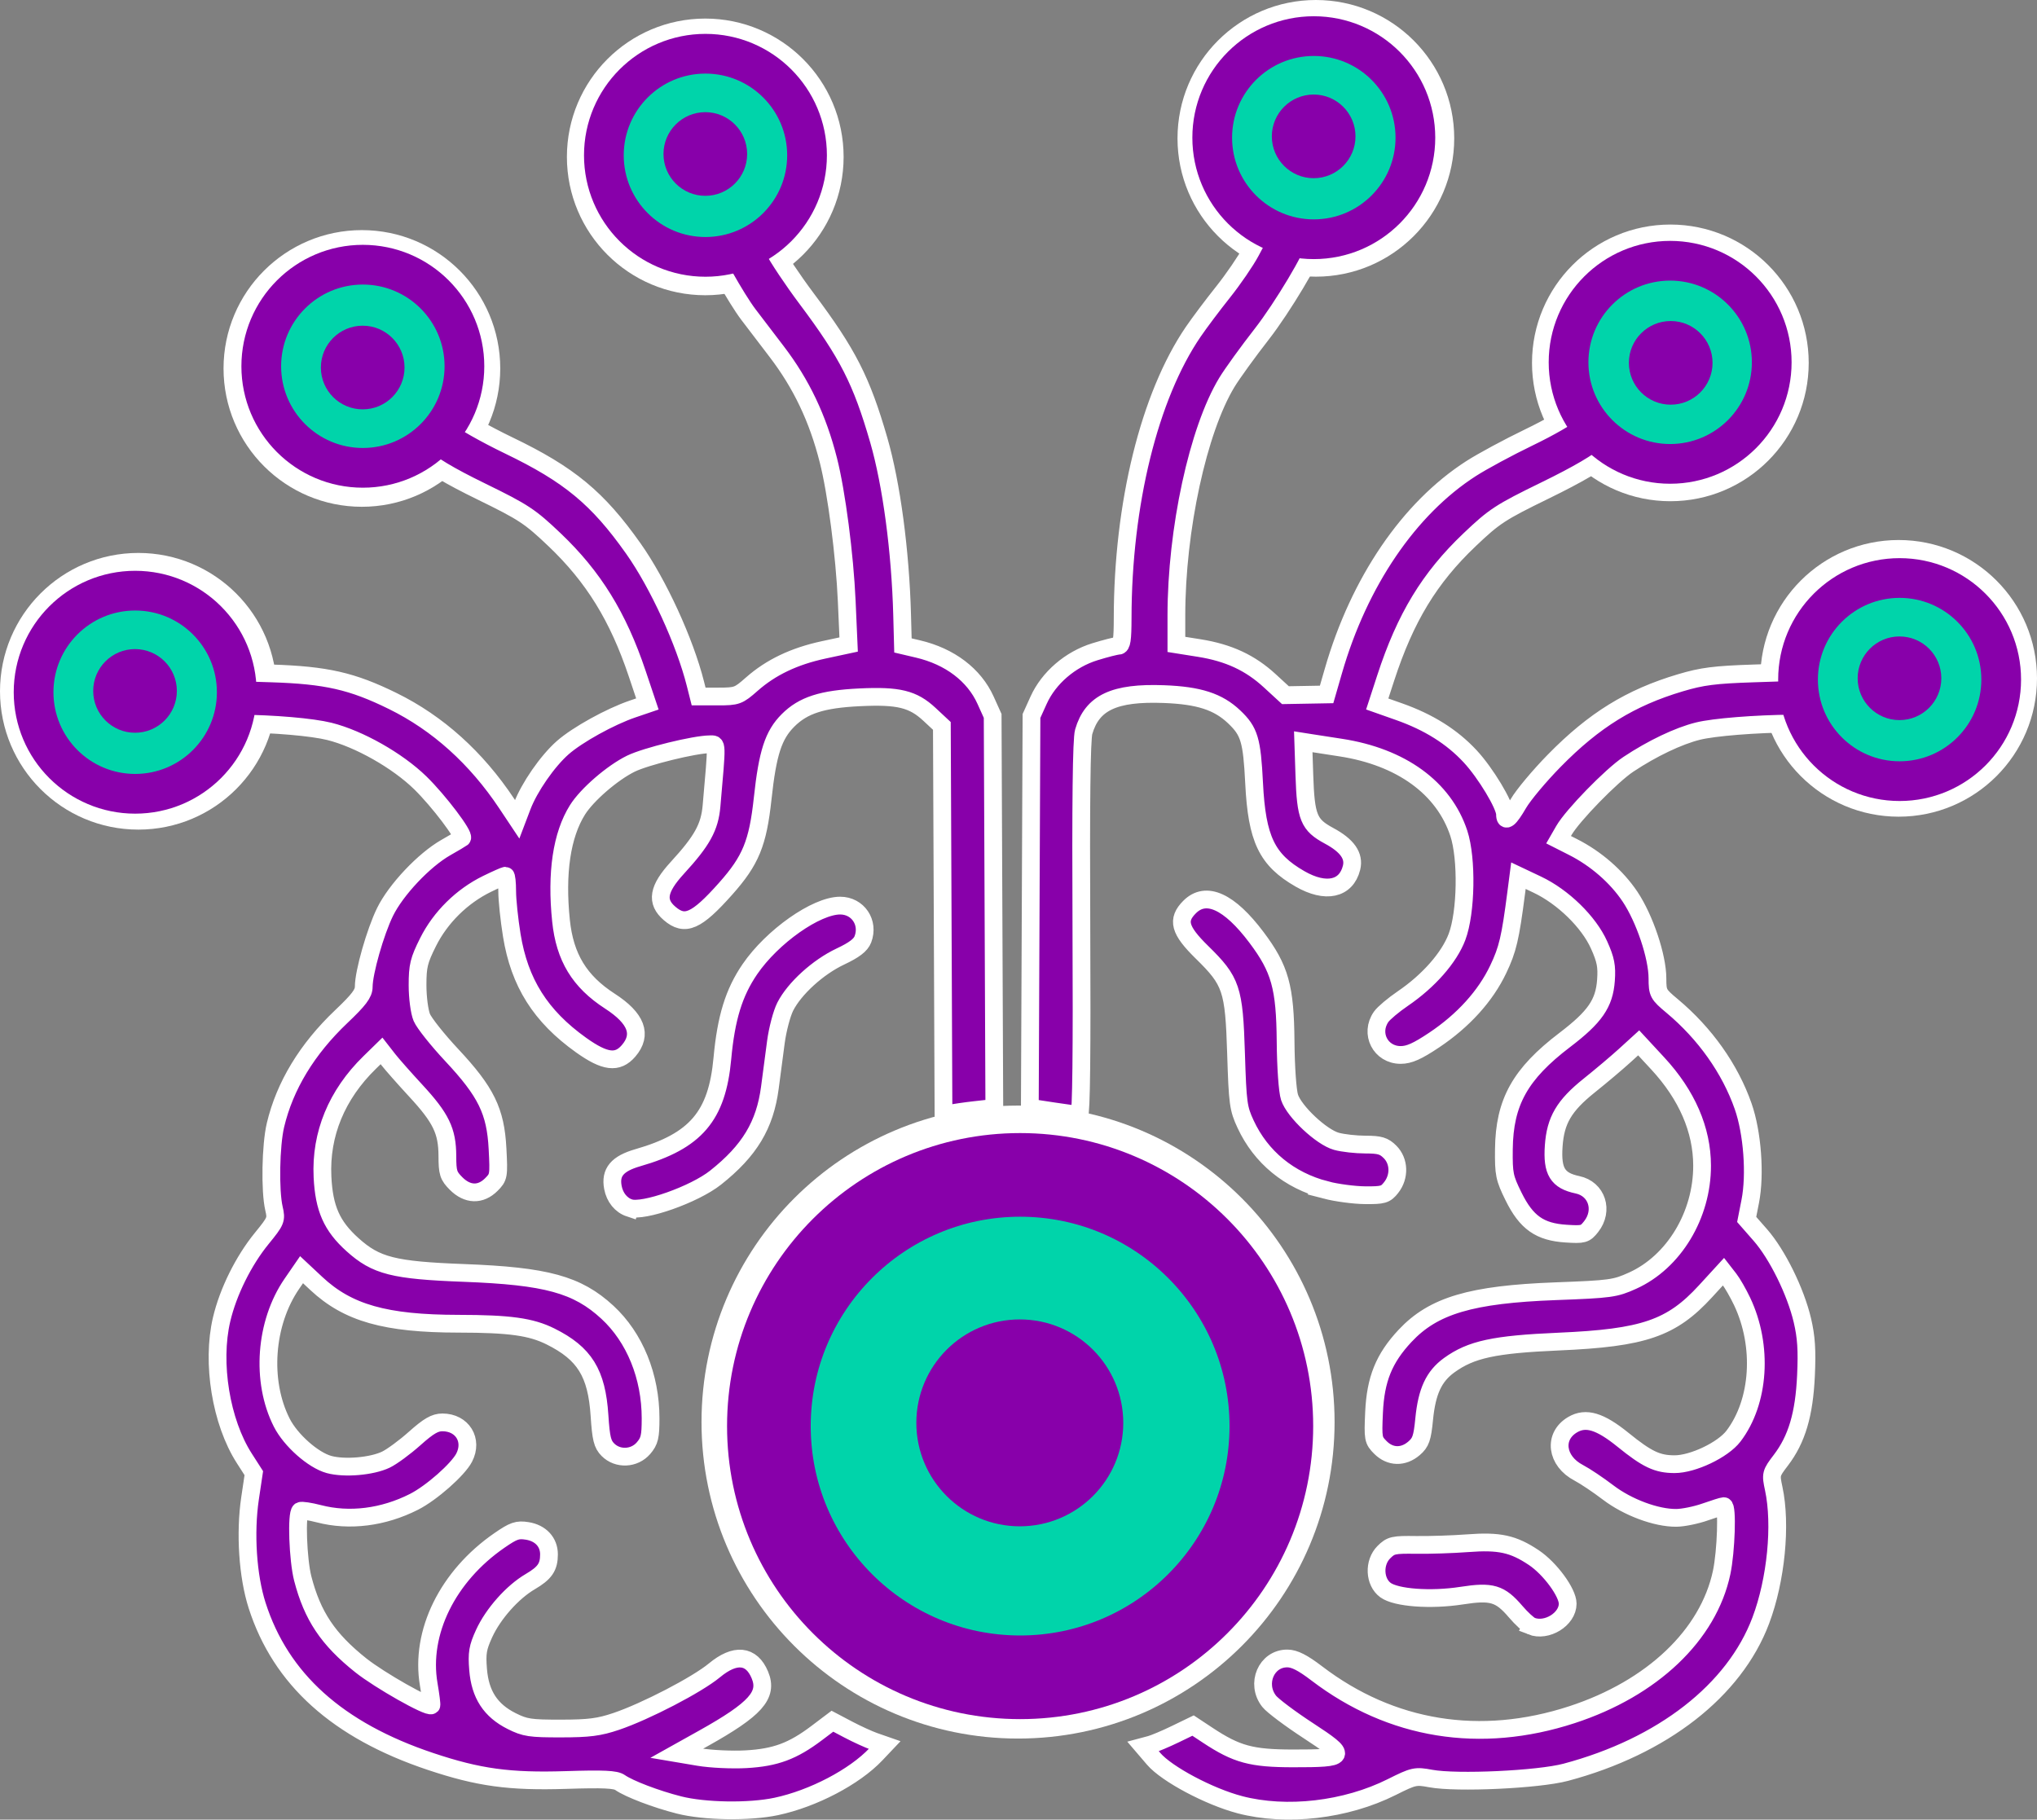 <?xml version="1.0" encoding="UTF-8" standalone="no"?>
<!-- Created with Inkscape (http://www.inkscape.org/) -->

<svg
   width="132.507mm"
   height="118.383mm"
   viewBox="0 0 132.507 118.383"
   version="1.1"
   id="svg1"
   xml:space="preserve"
   inkscape:version="1.4.2 (f4327f4, 2025-05-13)"
   sodipodi:docname="logo beholder.svg"
   xmlns:inkscape="http://www.inkscape.org/namespaces/inkscape"
   xmlns:sodipodi="http://sodipodi.sourceforge.net/DTD/sodipodi-0.dtd"
   xmlns="http://www.w3.org/2000/svg"
   xmlns:svg="http://www.w3.org/2000/svg"><rect x="0" y="0" width="132.507" height="118.383" fill="#808080" stroke="none"/><sodipodi:namedview
     id="namedview1"
     pagecolor="#ffffff"
     bordercolor="#000000"
     borderopacity="0.25"
     inkscape:showpageshadow="2"
     inkscape:pageopacity="0.0"
     inkscape:pagecheckerboard="0"
     inkscape:deskcolor="#d1d1d1"
     inkscape:document-units="mm"
     inkscape:zoom="0.77481166"
     inkscape:cx="303.29951"
     inkscape:cy="305.23547"
     inkscape:window-width="1440"
     inkscape:window-height="837"
     inkscape:window-x="-8"
     inkscape:window-y="-8"
     inkscape:window-maximized="1"
     inkscape:current-layer="layer1"
     showgrid="false" /><defs
     id="defs1" /><g
     inkscape:label="Livello 1"
     inkscape:groupmode="layer"
     id="layer1"
     transform="translate(-3.744,-333.274)"><g
       id="g4323"><circle
         style="fill:none;stroke:#ffffff;stroke-width:6.735;stroke-dasharray:none;stroke-opacity:1"
         id="path17-1-0-8-4-0-2-2"
         cx="69.968"
         cy="425.793"
         r="17.223" /><circle
         style="fill:none;stroke:#ffffff;stroke-width:2.944;stroke-dasharray:none;stroke-opacity:1"
         id="path17-1-0-8-4-0-2-8"
         cx="112.401"
         cy="356.883"
         r="7.528" /><circle
         style="fill:none;stroke:#ffffff;stroke-width:2.944;stroke-dasharray:none;stroke-opacity:1"
         id="path17-1-0-8-4-0-2-1"
         cx="127.251"
         cy="377.407"
         r="7.528" /><circle
         style="fill:none;stroke:#ffffff;stroke-width:2.944;stroke-dasharray:none;stroke-opacity:1"
         id="path17-1-0-8-4-0-2"
         cx="49.621"
         cy="343.482"
         r="7.528" /><circle
         style="fill:none;stroke:#ffffff;stroke-width:2.944;stroke-dasharray:none;stroke-opacity:1"
         id="path17-1-0-8-4-0-2-5"
         cx="89.341"
         cy="342.274"
         r="7.528" /><circle
         style="fill:none;stroke:#ffffff;stroke-width:2.944;stroke-dasharray:none;stroke-opacity:1"
         id="path17-1-0-8-4-0-9"
         cx="27.285"
         cy="357.245"
         r="7.528" /><circle
         style="fill:none;stroke:#ffffff;stroke-width:2.944;stroke-dasharray:none;stroke-opacity:1"
         id="path17-1-0-8-4-0"
         cx="12.744"
         cy="378.248"
         r="7.528" /><path
         style="fill:#8800aa;fill-opacity:1;stroke:#ffffff;stroke-width:1.155;stroke-dasharray:none;stroke-opacity:1"
         d="m 47.907,450.703 c -1.489,-0.378 -3.24,-1.046 -3.83,-1.459 -0.294,-0.206 -1.062,-0.242 -3.52,-0.164 -3.67,0.116 -5.679,-0.159 -8.811,-1.207 -6.04,-2.021 -9.739,-5.351 -11.277,-10.152 -0.611,-1.906 -0.795,-4.708 -0.459,-6.968 l 0.244,-1.637 -0.621,-0.968 c -1.513,-2.358 -2.14,-6.204 -1.473,-9.034 0.423,-1.796 1.424,-3.816 2.613,-5.273 0.926,-1.135 0.96,-1.219 0.792,-1.943 -0.267,-1.149 -0.213,-4.111 0.097,-5.421 0.607,-2.562 2.054,-4.949 4.281,-7.064 1.151,-1.093 1.462,-1.506 1.462,-1.941 0,-0.935 0.748,-3.562 1.384,-4.863 0.708,-1.447 2.538,-3.386 3.96,-4.195 0.534,-0.304 1.007,-0.583 1.05,-0.619 0.192,-0.162 -1.521,-2.425 -2.719,-3.593 -1.488,-1.45 -3.985,-2.863 -5.909,-3.344 -1.12,-0.28 -3.631,-0.496 -5.966,-0.512 l -1.107,-0.008 0.202,-0.58 c 0.111,-0.319 0.172,-1.073 0.136,-1.674 l -0.067,-1.094 3.012,0.095 c 3.588,0.114 5.264,0.495 7.917,1.8 2.921,1.438 5.424,3.69 7.402,6.661 l 0.686,1.03 0.325,-0.855 c 0.467,-1.23 1.648,-2.933 2.639,-3.805 0.953,-0.838 3.085,-2.018 4.548,-2.516 l 0.958,-0.326 -0.665,-1.983 c -1.24,-3.697 -2.844,-6.294 -5.372,-8.7 -1.6,-1.523 -2.012,-1.795 -4.743,-3.129 -2.147,-1.049 -3.295,-1.739 -4.069,-2.446 l -1.078,-0.985 0.833,-0.528 c 0.458,-0.29 1.054,-0.791 1.325,-1.113 l 0.492,-0.585 0.767,0.669 c 0.422,0.368 1.992,1.259 3.488,1.979 3.942,1.898 5.79,3.428 8.109,6.71 1.62,2.293 3.346,6.056 4.038,8.799 l 0.208,0.826 h 1.274 c 1.216,0 1.316,-0.037 2.179,-0.798 1.246,-1.1 2.76,-1.822 4.68,-2.235 l 1.626,-0.349 -0.125,-2.827 c -0.132,-2.988 -0.665,-7.079 -1.193,-9.16 -0.693,-2.732 -1.76,-4.972 -3.369,-7.077 -0.49,-0.641 -1.315,-1.723 -1.832,-2.403 -0.781,-1.027 -2.477,-4.036 -2.477,-4.395 0,-0.056 0.379,-0.102 0.842,-0.102 0.501,0 1.212,-0.187 1.757,-0.464 l 0.916,-0.464 0.557,1.104 c 0.306,0.607 1.296,2.091 2.2,3.297 2.67,3.565 3.563,5.316 4.683,9.191 0.827,2.858 1.409,7.221 1.52,11.377 l 0.053,1.983 0.975,0.229 c 2.076,0.488 3.655,1.685 4.401,3.336 l 0.46,1.019 0.054,12.752 0.054,12.752 -1.22,0.135 c -0.671,0.074 -1.415,0.182 -1.653,0.24 l -0.433,0.105 -0.053,-12.666 -0.053,-12.666 -0.804,-0.75 c -1.074,-1.001 -2.016,-1.232 -4.54,-1.111 -2.449,0.117 -3.675,0.512 -4.664,1.501 -0.953,0.953 -1.329,2.112 -1.649,5.083 -0.314,2.91 -0.774,4.03 -2.412,5.872 -1.896,2.132 -2.646,2.462 -3.644,1.604 -0.893,-0.768 -0.752,-1.592 0.508,-2.968 1.617,-1.764 2.1,-2.64 2.221,-4.022 0.372,-4.261 0.379,-4.016 -0.114,-4.014 -0.986,0.006 -4.158,0.785 -5.129,1.26 -1.204,0.589 -2.852,2.014 -3.473,3.001 -1.029,1.637 -1.397,4.115 -1.074,7.223 0.247,2.378 1.201,3.947 3.177,5.225 1.732,1.12 2.129,2.177 1.217,3.237 -0.716,0.832 -1.534,0.733 -3.087,-0.375 -2.637,-1.882 -4.009,-4.055 -4.51,-7.144 -0.164,-1.01 -0.298,-2.296 -0.299,-2.857 -4.2e-4,-0.561 -0.05,-1.02 -0.11,-1.02 -0.06,0 -0.601,0.24 -1.203,0.534 -1.634,0.799 -3.027,2.173 -3.831,3.78 -0.601,1.201 -0.687,1.554 -0.687,2.811 0,0.802 0.122,1.73 0.276,2.098 0.152,0.363 1.024,1.459 1.938,2.437 2.25,2.405 2.861,3.653 2.989,6.106 0.092,1.767 0.079,1.845 -0.407,2.331 -0.695,0.695 -1.548,0.67 -2.284,-0.066 -0.507,-0.507 -0.569,-0.701 -0.572,-1.798 -0.006,-1.628 -0.412,-2.468 -2.057,-4.248 -0.737,-0.798 -1.54,-1.707 -1.783,-2.019 l -0.443,-0.568 -0.773,0.755 c -2.144,2.094 -3.201,4.658 -3.067,7.44 0.1,2.06 0.603,3.197 1.956,4.414 1.53,1.376 2.667,1.664 7.24,1.836 5.367,0.202 7.378,0.753 9.335,2.557 1.78,1.641 2.811,4.174 2.811,6.906 0,1.195 -0.068,1.481 -0.461,1.938 -0.595,0.692 -1.675,0.74 -2.312,0.104 -0.361,-0.361 -0.451,-0.725 -0.549,-2.225 -0.181,-2.769 -0.971,-4.044 -3.189,-5.148 -1.269,-0.631 -2.657,-0.823 -5.985,-0.827 -4.749,-0.005 -7.194,-0.698 -9.248,-2.618 l -0.96,-0.898 -0.63,0.916 c -1.753,2.548 -2.029,6.33 -0.658,9.035 0.583,1.15 2.047,2.445 3.079,2.725 1.006,0.272 2.77,0.122 3.69,-0.315 0.388,-0.184 1.233,-0.805 1.878,-1.381 0.907,-0.809 1.316,-1.046 1.802,-1.046 1.295,0 2.007,1.152 1.417,2.293 -0.403,0.779 -2.132,2.302 -3.264,2.876 -2.001,1.014 -4.202,1.29 -6.185,0.775 -0.583,-0.151 -1.127,-0.233 -1.208,-0.183 -0.265,0.164 -0.157,3.186 0.157,4.4 0.631,2.433 1.644,3.948 3.775,5.645 1.218,0.97 4.412,2.778 4.591,2.599 0.029,-0.029 -0.048,-0.64 -0.171,-1.358 -0.578,-3.372 1.228,-7.045 4.606,-9.372 0.918,-0.632 1.164,-0.716 1.8,-0.614 0.871,0.139 1.417,0.727 1.417,1.524 0,0.827 -0.27,1.219 -1.221,1.777 -1.157,0.678 -2.409,2.088 -2.999,3.376 -0.419,0.916 -0.478,1.267 -0.392,2.341 0.13,1.623 0.81,2.667 2.184,3.355 0.868,0.435 1.207,0.486 3.205,0.483 1.831,-0.002 2.48,-0.086 3.595,-0.462 1.909,-0.645 5.264,-2.388 6.386,-3.319 1.35,-1.12 2.412,-1.015 2.958,0.292 0.549,1.313 -0.267,2.228 -3.686,4.138 l -1.722,0.962 1.426,0.241 c 0.787,0.133 2.174,0.198 3.094,0.146 1.908,-0.109 3.026,-0.524 4.592,-1.706 l 1.016,-0.767 1.033,0.544 c 0.568,0.299 1.333,0.648 1.699,0.776 l 0.666,0.232 -0.569,0.601 c -1.394,1.474 -4.092,2.886 -6.484,3.393 -1.752,0.371 -4.661,0.327 -6.328,-0.097 z m 36.485,-0.017 c -1.99,-0.522 -4.752,-1.991 -5.598,-2.979 l -0.686,-0.801 0.467,-0.125 c 0.257,-0.069 0.987,-0.376 1.622,-0.684 l 1.155,-0.559 0.962,0.635 c 1.877,1.239 2.833,1.498 5.529,1.501 3.54,0.003 3.602,-0.11 0.999,-1.809 -1.174,-0.766 -2.317,-1.624 -2.539,-1.906 -0.894,-1.137 -0.182,-2.801 1.191,-2.786 0.462,0.005 0.993,0.276 1.904,0.971 4.844,3.696 10.642,4.634 16.605,2.686 5.214,-1.703 8.871,-5.179 9.734,-9.25 0.293,-1.382 0.388,-4.33 0.139,-4.319 -0.08,0.003 -0.627,0.176 -1.215,0.382 -0.588,0.207 -1.431,0.379 -1.874,0.382 -1.308,0.011 -3.165,-0.682 -4.442,-1.656 -0.641,-0.489 -1.497,-1.062 -1.901,-1.273 -1.477,-0.77 -1.68,-2.387 -0.393,-3.138 0.856,-0.5 1.776,-0.222 3.268,0.987 1.572,1.275 2.235,1.588 3.359,1.588 1.193,0 3.146,-0.931 3.827,-1.825 1.705,-2.236 1.938,-5.866 0.562,-8.767 -0.254,-0.534 -0.629,-1.188 -0.835,-1.453 l -0.374,-0.481 -1.166,1.272 c -2.215,2.418 -4.022,3.037 -9.552,3.277 -4.196,0.182 -5.702,0.507 -7.126,1.538 -0.998,0.723 -1.451,1.699 -1.628,3.51 -0.121,1.239 -0.219,1.519 -0.661,1.899 -0.696,0.599 -1.549,0.578 -2.18,-0.053 -0.478,-0.478 -0.496,-0.576 -0.419,-2.283 0.097,-2.163 0.645,-3.516 2.016,-4.982 1.845,-1.972 4.296,-2.699 9.803,-2.905 3.58,-0.134 3.857,-0.172 4.999,-0.687 2.684,-1.211 4.528,-4.264 4.521,-7.486 -0.005,-2.334 -0.987,-4.596 -2.882,-6.644 l -1.242,-1.342 -0.912,0.831 c -0.502,0.457 -1.538,1.332 -2.303,1.944 -1.64,1.313 -2.197,2.261 -2.313,3.934 -0.115,1.656 0.251,2.252 1.547,2.525 1.261,0.266 1.718,1.667 0.888,2.722 -0.392,0.498 -0.499,0.528 -1.629,0.456 -1.717,-0.109 -2.586,-0.725 -3.422,-2.423 -0.593,-1.204 -0.642,-1.448 -0.625,-3.069 0.034,-3.06 1.056,-4.896 3.957,-7.105 1.966,-1.497 2.574,-2.376 2.683,-3.88 0.067,-0.92 -0.015,-1.34 -0.449,-2.307 -0.671,-1.495 -2.344,-3.128 -4.019,-3.922 l -1.226,-0.581 -0.145,1.119 c -0.382,2.952 -0.552,3.675 -1.169,4.971 -0.827,1.74 -2.271,3.335 -4.161,4.599 -1.101,0.736 -1.634,0.974 -2.184,0.974 -1.314,0 -2.029,-1.399 -1.269,-2.484 0.167,-0.238 0.801,-0.771 1.409,-1.185 1.679,-1.143 3.016,-2.665 3.524,-4.012 0.6,-1.589 0.66,-5.092 0.117,-6.74 -0.976,-2.958 -3.752,-4.973 -7.685,-5.577 -0.802,-0.123 -1.677,-0.259 -1.946,-0.301 l -0.488,-0.077 0.072,2.172 c 0.091,2.759 0.285,3.234 1.609,3.947 1.185,0.638 1.653,1.307 1.459,2.082 -0.349,1.392 -1.681,1.678 -3.35,0.72 -2.158,-1.238 -2.805,-2.586 -2.987,-6.226 -0.141,-2.816 -0.309,-3.377 -1.298,-4.316 -1.041,-0.989 -2.291,-1.394 -4.568,-1.48 -3.23,-0.122 -4.669,0.553 -5.219,2.45 -0.142,0.489 -0.19,4.604 -0.151,12.818 0.038,7.973 -0.008,12.098 -0.137,12.099 -0.107,7e-4 -0.875,-0.102 -1.706,-0.229 l -1.511,-0.23 0.054,-12.743 0.054,-12.743 0.464,-1.026 c 0.655,-1.45 2.055,-2.655 3.657,-3.15 0.696,-0.215 1.387,-0.391 1.536,-0.391 0.212,0 0.271,-0.391 0.273,-1.798 0.008,-7.429 1.739,-14.449 4.591,-18.627 0.394,-0.577 1.264,-1.737 1.933,-2.577 0.669,-0.84 1.484,-2.03 1.811,-2.644 l 0.595,-1.115 1.024,0.354 c 0.563,0.195 1.352,0.357 1.753,0.36 0.401,0.003 0.729,0.052 0.729,0.107 0,0.516 -2.054,3.954 -3.374,5.647 -0.91,1.167 -1.937,2.588 -2.282,3.157 -1.878,3.095 -3.284,9.589 -3.284,15.169 v 1.879 l 1.484,0.236 c 1.909,0.304 3.314,0.955 4.589,2.129 l 1.02,0.938 1.339,-0.024 1.339,-0.024 0.446,-1.544 c 1.67,-5.784 4.913,-10.551 8.942,-13.144 0.739,-0.476 2.437,-1.392 3.773,-2.036 1.336,-0.644 2.634,-1.391 2.883,-1.66 l 0.454,-0.489 0.671,0.743 c 0.369,0.409 1.019,0.915 1.445,1.126 l 0.774,0.383 -1.002,0.901 c -0.678,0.609 -2.028,1.402 -4.168,2.446 -2.925,1.428 -3.299,1.672 -4.922,3.216 -2.601,2.475 -4.173,5.066 -5.449,8.981 l -0.553,1.698 1.417,0.5 c 1.937,0.684 3.442,1.629 4.631,2.909 1.002,1.079 2.263,3.174 2.263,3.761 0,0.552 0.277,0.331 0.875,-0.698 0.321,-0.552 1.37,-1.805 2.332,-2.785 2.593,-2.642 4.947,-4.096 8.202,-5.066 1.42,-0.423 2.229,-0.526 4.77,-0.61 l 3.061,-0.101 v 1.179 c 0,0.648 0.085,1.403 0.19,1.677 0.187,0.491 0.176,0.499 -0.729,0.506 -2.423,0.019 -5.11,0.235 -6.15,0.493 -1.271,0.316 -2.972,1.127 -4.526,2.159 -1.1,0.73 -3.632,3.329 -4.192,4.303 l -0.347,0.603 0.942,0.477 c 1.491,0.755 2.838,1.929 3.706,3.23 0.949,1.421 1.778,3.889 1.783,5.305 0.003,0.97 0.042,1.042 0.953,1.804 2.141,1.789 3.769,4.088 4.622,6.526 0.602,1.72 0.804,4.44 0.461,6.187 l -0.231,1.176 0.889,1.015 c 1.103,1.26 2.291,3.671 2.733,5.546 0.255,1.084 0.311,1.938 0.235,3.595 -0.116,2.53 -0.596,4.149 -1.636,5.511 -0.651,0.853 -0.664,0.904 -0.463,1.841 0.505,2.353 0.153,5.943 -0.841,8.584 -1.715,4.557 -6.394,8.199 -12.686,9.875 -1.785,0.476 -7.084,0.721 -8.783,0.407 -0.999,-0.185 -1.105,-0.161 -2.54,0.557 -2.986,1.495 -6.841,1.942 -9.877,1.147 z M 65.592,443.755 c -3.746,-0.838 -7.576,-3.181 -9.96,-6.092 -1.276,-1.558 -2.833,-4.638 -3.386,-6.7 -0.609,-2.271 -0.609,-6.919 6.22e-4,-9.134 1.813,-6.588 6.733,-11.222 13.445,-12.665 2.591,-0.557 6.184,-0.481 8.587,0.18 5.794,1.594 10.335,5.784 12.219,11.275 2.253,6.568 0.452,13.989 -4.548,18.739 -2.493,2.368 -5.59,3.865 -8.939,4.321 -1.47,0.2 -6.628,0.252 -7.419,0.075 z m 6.934,-6.497 c 3.576,-0.965 6.593,-3.841 7.758,-7.397 0.385,-1.176 0.463,-1.797 0.448,-3.562 -0.027,-3.206 -0.81,-5.195 -2.958,-7.515 -2.576,-2.783 -6.364,-4.047 -10.136,-3.383 -2.442,0.43 -4.233,1.381 -6.03,3.202 -2.902,2.941 -3.926,6.658 -2.919,10.594 0.498,1.946 1.194,3.212 2.591,4.711 3.053,3.275 7.079,4.474 11.246,3.35 z m -5.039,-3.944 c -1.948,-0.635 -3.62,-2.119 -4.499,-3.994 -0.433,-0.924 -0.505,-1.341 -0.505,-2.924 0,-1.598 0.07,-1.996 0.522,-2.961 1.351,-2.882 4.568,-4.62 7.589,-4.1 2.518,0.433 4.386,1.776 5.436,3.909 0.587,1.192 0.639,1.448 0.639,3.152 0,1.699 -0.053,1.962 -0.632,3.137 -1.217,2.472 -3.405,3.887 -6.17,3.991 -0.955,0.036 -1.873,-0.045 -2.38,-0.211 z m 35.866,5.749 c -0.181,-0.073 -0.637,-0.492 -1.012,-0.931 -1.02,-1.192 -1.556,-1.352 -3.517,-1.047 -2.005,0.312 -4.262,0.147 -4.956,-0.362 -0.724,-0.531 -0.779,-1.792 -0.107,-2.463 0.459,-0.459 0.624,-0.496 2.1,-0.475 0.881,0.012 2.389,-0.037 3.351,-0.11 2.06,-0.157 2.965,0.039 4.306,0.936 1.054,0.704 2.204,2.269 2.204,2.998 0,1.014 -1.372,1.856 -2.37,1.456 z M 44.701,411.867 c -0.557,-0.184 -0.965,-0.686 -1.087,-1.337 -0.186,-0.99 0.284,-1.55 1.622,-1.936 3.769,-1.085 5.153,-2.709 5.497,-6.446 0.243,-2.652 0.75,-4.297 1.79,-5.818 1.452,-2.122 4.312,-4.138 5.873,-4.138 1.153,0 1.895,1.099 1.48,2.191 -0.143,0.377 -0.557,0.694 -1.471,1.125 -1.451,0.685 -2.977,2.073 -3.579,3.254 -0.226,0.443 -0.501,1.486 -0.611,2.316 -0.11,0.83 -0.285,2.161 -0.39,2.957 -0.321,2.44 -1.326,4.106 -3.535,5.857 -1.382,1.095 -4.699,2.266 -5.588,1.972 z m 45.281,-1.176 c -2.379,-0.622 -4.212,-2.127 -5.211,-4.277 -0.476,-1.024 -0.52,-1.353 -0.622,-4.601 -0.131,-4.208 -0.299,-4.705 -2.22,-6.588 -1.462,-1.434 -1.643,-2.099 -0.799,-2.943 1.064,-1.064 2.581,-0.373 4.348,1.979 1.531,2.038 1.864,3.233 1.894,6.781 0.014,1.67 0.124,3.222 0.256,3.624 0.308,0.934 2.074,2.591 3.051,2.862 0.417,0.116 1.266,0.211 1.885,0.212 0.936,9e-4 1.207,0.082 1.603,0.478 0.601,0.601 0.633,1.604 0.074,2.315 -0.365,0.464 -0.523,0.511 -1.7,0.501 -0.714,-0.006 -1.866,-0.16 -2.561,-0.341 z M 11.811,384.282 c 0.242,-0.046 0.592,-0.045 0.777,0.003 0.186,0.049 -0.012,0.087 -0.44,0.085 -0.428,-0.002 -0.58,-0.042 -0.338,-0.088 z m 114.754,0.003 c 0.187,-0.049 0.493,-0.049 0.68,0 0.187,0.049 0.034,0.089 -0.34,0.089 -0.374,0 -0.527,-0.04 -0.34,-0.089 z M 10.849,384.092 c 0.14,-0.056 0.308,-0.049 0.372,0.015 0.065,0.065 -0.05,0.111 -0.255,0.102 -0.226,-0.009 -0.272,-0.055 -0.117,-0.117 z m 2.32,0.005 c 0.134,-0.054 0.352,-0.054 0.486,0 0.134,0.054 0.024,0.098 -0.243,0.098 -0.267,0 -0.377,-0.044 -0.243,-0.098 z m 112.327,0 c 0.134,-0.054 0.352,-0.054 0.486,0 0.134,0.054 0.024,0.098 -0.243,0.098 -0.267,0 -0.377,-0.044 -0.243,-0.098 z m 2.332,0 c 0.134,-0.054 0.352,-0.054 0.486,0 0.134,0.054 0.024,0.098 -0.243,0.098 -0.267,0 -0.377,-0.044 -0.243,-0.098 z M 9.72,383.837 c -0.355,-0.23 -0.048,-0.23 0.486,0 0.256,0.11 0.289,0.171 0.097,0.178 -0.16,0.006 -0.423,-0.074 -0.583,-0.178 z m 4.47,0 c 0.16,-0.104 0.379,-0.188 0.486,-0.188 0.107,0 0.063,0.085 -0.097,0.188 -0.16,0.104 -0.379,0.188 -0.486,0.188 -0.107,0 -0.063,-0.085 0.097,-0.188 z m -5.763,-0.773 c -0.433,-0.318 -1.019,-0.929 -1.301,-1.356 -0.719,-1.086 -0.644,-1.217 0.105,-0.183 0.555,0.767 0.826,1.034 1.896,1.869 0.638,0.499 0.05,0.221 -0.699,-0.33 z m 6.541,0.495 c 0,-0.053 0.175,-0.191 0.389,-0.305 0.214,-0.114 0.389,-0.164 0.389,-0.111 0,0.053 -0.175,0.191 -0.389,0.305 -0.214,0.114 -0.389,0.164 -0.389,0.111 z m 108.294,-0.419 c -0.613,-0.483 -1.797,-2.03 -1.797,-2.348 0,-0.086 0.294,0.279 0.654,0.812 0.359,0.533 0.992,1.21 1.407,1.504 0.414,0.294 0.667,0.533 0.561,0.532 -0.106,-0.001 -0.477,-0.226 -0.824,-0.501 z m 7.492,-0.371 c 0.459,-0.4 1.093,-1.176 1.407,-1.724 0.597,-1.041 0.798,-1.116 0.273,-0.101 -0.385,0.744 -1.581,2.074 -2.11,2.345 -0.223,0.114 -0.029,-0.119 0.43,-0.519 z m -114.814,0.23 c 0,-0.033 0.284,-0.318 0.632,-0.632 l 0.632,-0.571 -0.571,0.632 c -0.532,0.589 -0.692,0.721 -0.692,0.571 z m 1.36,-1.688 c 0.114,-0.214 0.252,-0.389 0.305,-0.389 0.053,0 0.003,0.175 -0.111,0.389 -0.114,0.214 -0.252,0.389 -0.305,0.389 -0.053,0 -0.003,-0.175 0.111,-0.389 z m -5.879,-0.517 c 0.134,-0.054 0.352,-0.054 0.486,0 0.134,0.054 0.024,0.098 -0.243,0.098 -0.267,0 -0.377,-0.044 -0.243,-0.098 z m 1.178,-0.005 c 0.14,-0.056 0.308,-0.049 0.372,0.016 0.065,0.065 -0.05,0.111 -0.255,0.102 -0.226,-0.009 -0.272,-0.055 -0.117,-0.117 z m 114.404,-0.048 c 0.534,-0.069 1.173,-0.237 1.419,-0.374 1.002,-0.555 1.52,-2.316 0.999,-3.394 -0.198,-0.41 -0.195,-0.412 0.097,-0.047 0.421,0.525 0.378,1.828 -0.085,2.588 -0.554,0.908 -1.475,1.411 -2.527,1.379 l -0.875,-0.027 z m -116.809,-0.645 -0.571,-0.632 0.679,0.583 c 0.374,0.321 0.716,0.605 0.761,0.632 0.045,0.027 -0.003,0.049 -0.108,0.049 -0.105,0 -0.447,-0.284 -0.761,-0.632 z m 3.042,0.583 c 0.045,-0.027 0.388,-0.311 0.761,-0.632 l 0.679,-0.583 -0.571,0.632 c -0.314,0.347 -0.656,0.632 -0.761,0.632 -0.105,0 -0.153,-0.022 -0.108,-0.049 z m 111.652,-0.729 c -0.397,-0.44 -0.695,-0.968 -0.685,-1.215 0.014,-0.345 0.055,-0.308 0.195,0.175 0.098,0.337 0.486,0.883 0.864,1.215 0.378,0.332 0.606,0.603 0.508,0.603 -0.098,0 -0.495,-0.35 -0.881,-0.778 z M 6.237,379.642 c 0.009,-0.226 0.055,-0.272 0.117,-0.117 0.056,0.14 0.049,0.308 -0.016,0.372 -0.065,0.065 -0.111,-0.05 -0.102,-0.255 z m 126.529,-0.081 c 0,-0.267 0.044,-0.377 0.098,-0.243 0.054,0.134 0.054,0.352 0,0.486 -0.054,0.134 -0.098,0.024 -0.098,-0.243 z M 6.08,378.2 c 0,-0.481 0.038,-0.678 0.084,-0.437 0.046,0.24 0.046,0.634 0,0.875 -0.046,0.24 -0.084,0.044 -0.084,-0.437 z m 3.278,-0.011 c -0.017,-0.552 0.088,-1.028 0.279,-1.263 0.168,-0.207 0.235,-0.246 0.149,-0.086 -0.086,0.16 -0.212,0.729 -0.279,1.263 l -0.122,0.972 z m 5.467,0.011 c 0,-0.481 0.038,-0.678 0.084,-0.437 0.046,0.24 0.046,0.634 0,0.875 -0.046,0.24 -0.084,0.044 -0.084,-0.437 z m 118.149,0 c 0,-0.374 0.04,-0.527 0.089,-0.34 0.049,0.187 0.049,0.493 0,0.68 -0.049,0.187 -0.089,0.034 -0.089,-0.34 z M 14.493,376.897 c -0.105,-0.277 -0.083,-0.299 0.109,-0.109 0.133,0.132 0.193,0.289 0.133,0.348 -0.06,0.06 -0.169,-0.048 -0.241,-0.24 z M 6.225,376.726 c 0.002,-0.205 0.092,-0.504 0.2,-0.664 0.144,-0.213 0.162,-0.134 0.067,0.292 -0.16,0.715 -0.271,0.87 -0.267,0.372 z m 126.526,0 c 0.009,-0.226 0.055,-0.272 0.117,-0.117 0.056,0.14 0.049,0.308 -0.015,0.372 -0.065,0.065 -0.111,-0.05 -0.102,-0.255 z M 17.897,376.516 c -0.008,-0.125 -0.066,-0.387 -0.127,-0.583 -0.106,-0.338 -0.101,-0.339 0.111,-0.009 0.123,0.191 0.18,0.453 0.127,0.583 -0.069,0.17 -0.1,0.172 -0.111,0.008 z m 107.301,-0.502 c 0.301,-0.294 0.655,-0.532 0.787,-0.528 0.132,0.003 0.065,0.103 -0.149,0.221 -0.214,0.118 -0.568,0.356 -0.787,0.529 -0.219,0.172 -0.152,0.073 0.149,-0.221 z m -114.749,-0.097 c 0.252,-0.24 0.562,-0.435 0.69,-0.431 0.128,0.003 0.057,0.103 -0.157,0.222 -0.214,0.119 -0.524,0.313 -0.69,0.431 -0.166,0.119 -0.095,0.019 0.157,-0.222 z m 3.162,0.039 c -0.371,-0.262 -0.59,-0.476 -0.486,-0.475 0.104,5.3e-4 0.451,0.216 0.772,0.479 0.749,0.614 0.585,0.612 -0.286,-0.003 z m 114.854,0 c -0.371,-0.262 -0.59,-0.476 -0.486,-0.475 0.104,5.3e-4 0.451,0.216 0.772,0.479 0.749,0.614 0.585,0.612 -0.286,-0.003 z m 3.921,-0.343 c -0.134,-0.369 -0.608,-1.097 -1.054,-1.617 -0.651,-0.759 -0.685,-0.831 -0.172,-0.362 0.722,0.66 1.645,2.123 1.539,2.441 -0.039,0.116 -0.179,-0.092 -0.313,-0.461 z M 6.61,375.491 c 0,-0.101 0.086,-0.236 0.192,-0.302 0.11,-0.068 0.143,0.009 0.076,0.183 -0.129,0.337 -0.268,0.398 -0.268,0.119 z m 114.854,0.045 c 0,-0.362 1.131,-1.754 1.78,-2.19 l 0.649,-0.436 -0.717,0.653 c -0.394,0.359 -0.941,0.993 -1.215,1.409 -0.274,0.416 -0.497,0.669 -0.497,0.564 z M 11.811,375.342 c 0.242,-0.046 0.592,-0.045 0.777,0.003 0.186,0.049 -0.012,0.087 -0.44,0.085 -0.428,-0.002 -0.58,-0.042 -0.338,-0.088 z m 5.401,-0.426 c -0.16,-0.31 -0.659,-0.878 -1.109,-1.263 -0.45,-0.385 -0.758,-0.7 -0.686,-0.7 0.263,0 1.72,1.443 1.996,1.977 0.156,0.302 0.24,0.549 0.187,0.549 -0.053,0 -0.228,-0.254 -0.389,-0.563 z m 109.453,0.426 c 0.242,-0.046 0.592,-0.045 0.777,0.003 0.186,0.049 -0.012,0.087 -0.44,0.085 -0.428,-0.002 -0.58,-0.042 -0.338,-0.088 z M 7.156,374.605 c 0.374,-0.736 2.292,-2.236 2.855,-2.232 0.107,6.1e-4 -0.255,0.259 -0.805,0.574 -0.55,0.315 -1.28,0.905 -1.623,1.31 -0.343,0.405 -0.535,0.562 -0.426,0.348 z M 129.925,372.914 c -0.21,-0.122 -0.734,-0.332 -1.166,-0.467 -0.432,-0.135 -0.61,-0.25 -0.396,-0.255 0.412,-0.009 2.041,0.667 2.041,0.848 0,0.141 -0.032,0.133 -0.478,-0.126 z m -5.792,-0.18 c 0.132,-0.133 0.289,-0.193 0.348,-0.133 0.06,0.06 -0.048,0.169 -0.24,0.241 -0.277,0.105 -0.299,0.083 -0.109,-0.109 z m -109.943,-0.17 c -0.16,-0.104 -0.204,-0.188 -0.097,-0.188 0.107,0 0.326,0.085 0.486,0.188 0.16,0.104 0.204,0.188 0.097,0.188 -0.107,0 -0.326,-0.085 -0.486,-0.188 z m -3.729,-0.327 c 0.14,-0.056 0.308,-0.049 0.372,0.015 0.065,0.065 -0.05,0.111 -0.255,0.102 -0.226,-0.009 -0.272,-0.055 -0.117,-0.117 z m 2.915,0 c 0.14,-0.056 0.308,-0.049 0.372,0.015 0.065,0.065 -0.05,0.111 -0.255,0.102 -0.226,-0.009 -0.272,-0.055 -0.117,-0.117 z m 112.133,0 c 0.14,-0.056 0.308,-0.049 0.372,0.015 0.065,0.065 -0.05,0.111 -0.255,0.102 -0.226,-0.009 -0.272,-0.055 -0.117,-0.117 z M 11.714,372.036 c 0.295,-0.045 0.733,-0.043 0.972,0.003 0.239,0.046 -0.003,0.083 -0.537,0.081 -0.534,-10e-4 -0.73,-0.039 -0.435,-0.084 z m 114.948,0.002 c 0.24,-0.046 0.634,-0.046 0.875,0 0.24,0.046 0.044,0.084 -0.437,0.084 -0.481,0 -0.678,-0.038 -0.437,-0.084 z M 26.384,361.941 c 0.134,-0.054 0.352,-0.054 0.486,0 0.134,0.054 0.024,0.098 -0.243,0.098 -0.267,0 -0.377,-0.044 -0.243,-0.098 z m 1.557,-0.009 c 0.242,-0.046 0.592,-0.045 0.777,0.003 0.186,0.049 -0.012,0.087 -0.44,0.085 -0.428,-0.002 -0.58,-0.042 -0.338,-0.088 z m 83.077,-0.005 c 0.401,-0.042 1.057,-0.042 1.458,0 0.401,0.042 0.073,0.076 -0.729,0.076 -0.802,0 -1.13,-0.034 -0.729,-0.076 z m -86.371,-0.448 c -0.394,-0.208 -0.782,-0.488 -0.863,-0.623 -0.116,-0.194 -0.086,-0.196 0.144,-0.009 0.16,0.13 0.68,0.412 1.155,0.627 0.475,0.215 0.732,0.39 0.572,0.387 -0.16,-0.002 -0.614,-0.175 -1.008,-0.383 z m 89.834,-0.183 c 0.759,-0.401 1.642,-1.189 2.184,-1.948 0.191,-0.267 0.285,-0.355 0.209,-0.194 -0.47,0.994 -2.242,2.544 -2.877,2.518 -0.115,-0.005 0.103,-0.174 0.485,-0.376 z m -91.697,-1.316 c -0.616,-0.786 -1.021,-1.483 -1.008,-1.736 0.005,-0.087 0.148,0.104 0.319,0.424 0.171,0.321 0.569,0.911 0.883,1.312 0.315,0.401 0.528,0.729 0.475,0.729 -0.053,0 -0.354,-0.328 -0.668,-0.729 z m 9.961,-1.208 c 0.164,-0.317 0.376,-0.907 0.471,-1.312 0.128,-0.543 0.177,-0.608 0.188,-0.249 0.016,0.488 -0.638,2.138 -0.846,2.138 -0.061,0 0.023,-0.26 0.187,-0.577 z m 73.456,-0.019 c -0.17,-0.328 -0.281,-0.674 -0.248,-0.768 0.033,-0.095 0.207,0.174 0.386,0.596 0.386,0.911 0.3,1.019 -0.138,0.172 z m -79.746,-0.163 c -0.165,-0.104 0.1,-0.131 0.68,-0.068 0.522,0.056 0.986,0.134 1.03,0.173 0.176,0.155 -1.458,0.055 -1.71,-0.105 z m 84.855,0.039 c 0.24,-0.046 0.634,-0.046 0.875,0 0.241,0.046 0.044,0.084 -0.437,0.084 -0.481,0 -0.678,-0.038 -0.437,-0.084 z m -85.944,-0.832 c -0.306,-0.32 -0.519,-0.612 -0.474,-0.65 0.046,-0.038 0.332,0.224 0.637,0.581 0.687,0.807 0.586,0.85 -0.163,0.069 z m 3.934,-0.074 c 0.347,-0.395 0.631,-0.861 0.631,-1.036 0,-0.174 0.062,-0.255 0.137,-0.18 0.201,0.201 -0.472,1.355 -0.971,1.666 -0.31,0.194 -0.254,0.069 0.203,-0.451 z m 80.673,0.315 c -0.242,-0.308 -0.235,-0.315 0.073,-0.073 0.324,0.254 0.427,0.413 0.267,0.413 -0.04,0 -0.193,-0.153 -0.34,-0.34 z m 3.69,-0.267 c 0.252,-0.29 0.527,-0.819 0.612,-1.175 0.145,-0.614 0.154,-0.619 0.173,-0.11 0.014,0.363 -0.185,0.744 -0.612,1.175 -0.347,0.351 -0.425,0.4 -0.173,0.11 z m -92.073,-0.089 c 0.009,-0.226 0.055,-0.272 0.117,-0.117 0.056,0.14 0.049,0.308 -0.016,0.372 -0.065,0.065 -0.111,-0.05 -0.102,-0.255 z m 84.148,-0.389 c 0.009,-0.226 0.055,-0.272 0.117,-0.117 0.056,0.14 0.049,0.308 -0.015,0.372 -0.065,0.065 -0.111,-0.05 -0.102,-0.255 z m 3.477,-0.092 c -0.118,-0.22 -0.185,-0.486 -0.15,-0.591 0.035,-0.106 0.164,0.074 0.287,0.399 0.255,0.676 0.179,0.783 -0.137,0.192 z M 21.444,355.947 c 8.4e-4,-0.748 0.036,-1.03 0.078,-0.627 0.042,0.403 0.041,1.015 -0.002,1.36 -0.043,0.345 -0.077,0.016 -0.076,-0.733 z m 96.192,0.097 c 0,-0.588 0.036,-0.828 0.081,-0.534 0.044,0.294 0.044,0.775 0,1.069 -0.044,0.294 -0.081,0.053 -0.081,-0.534 z m -92.936,0.47 c 0.009,-0.226 0.055,-0.272 0.117,-0.117 0.056,0.14 0.049,0.308 -0.016,0.372 -0.065,0.065 -0.111,-0.05 -0.102,-0.255 z m 8.775,-0.47 c 0,-0.374 0.04,-0.527 0.089,-0.34 0.049,0.187 0.049,0.493 0,0.68 -0.049,0.187 -0.089,0.034 -0.089,-0.34 z m 72.099,0 c 0,-0.374 0.04,-0.527 0.089,-0.34 0.049,0.187 0.049,0.493 0,0.68 -0.049,0.187 -0.089,0.034 -0.089,-0.34 z m 3.274,-0.113 c 0.009,-0.226 0.055,-0.272 0.117,-0.117 0.056,0.14 0.049,0.308 -0.015,0.372 -0.065,0.065 -0.111,-0.05 -0.102,-0.255 z m 5.449,-0.308 c -0.012,-0.178 -0.073,-0.484 -0.134,-0.68 -0.106,-0.337 -0.1,-0.338 0.11,-0.009 0.122,0.19 0.183,0.496 0.134,0.68 -0.079,0.301 -0.09,0.302 -0.11,0.009 z m -89.611,-0.356 c 0.002,-0.445 0.668,-1.36 1.289,-1.769 0.36,-0.237 0.863,-0.357 1.43,-0.34 l 0.875,0.026 -0.972,0.126 c -1.239,0.16 -1.758,0.502 -2.238,1.471 -0.212,0.428 -0.384,0.646 -0.384,0.486 z m 5.081,-0.476 c -0.131,-0.363 -0.52,-0.841 -0.863,-1.061 -0.343,-0.22 -0.55,-0.401 -0.46,-0.403 0.582,-0.011 1.975,1.712 1.648,2.039 -0.047,0.047 -0.194,-0.211 -0.325,-0.575 z m 79.272,0.449 c -0.006,-0.175 0.141,-0.485 0.328,-0.689 0.187,-0.204 0.278,-0.275 0.202,-0.157 -0.076,0.118 -0.223,0.428 -0.328,0.689 -0.12,0.301 -0.194,0.358 -0.202,0.157 z m -75.773,-0.362 c 0,-0.267 0.044,-0.377 0.098,-0.243 0.054,0.134 0.054,0.352 0,0.486 -0.054,0.134 -0.098,0.024 -0.098,-0.243 z m 72.488,0 c 0,-0.267 0.044,-0.377 0.098,-0.243 0.054,0.134 0.054,0.352 0,0.486 -0.054,0.134 -0.098,0.024 -0.098,-0.243 z m 11.645,-0.502 c 0.009,-0.226 0.055,-0.272 0.117,-0.117 0.056,0.14 0.049,0.308 -0.015,0.372 -0.065,0.065 -0.111,-0.05 -0.102,-0.255 z M 21.59,354.182 c 0.009,-0.226 0.055,-0.272 0.117,-0.117 0.056,0.14 0.049,0.308 -0.016,0.372 -0.065,0.065 -0.111,-0.05 -0.102,-0.255 z m 91.758,-0.281 c -0.349,-0.318 -0.562,-0.577 -0.474,-0.577 0.089,0 0.412,0.262 0.72,0.583 0.714,0.746 0.576,0.742 -0.246,-0.006 z m -3.111,-0.301 c 0.184,-0.193 0.377,-0.308 0.428,-0.257 0.051,0.051 -0.1,0.209 -0.335,0.35 -0.409,0.246 -0.413,0.242 -0.093,-0.093 z m 6.719,-0.333 c -0.482,-1.011 -1.298,-1.865 -2.369,-2.479 -0.546,-0.313 -0.901,-0.571 -0.788,-0.572 0.374,-0.003 1.932,1.089 2.478,1.738 0.585,0.696 1.181,1.749 1.059,1.871 -0.042,0.042 -0.213,-0.209 -0.379,-0.558 z m -95.178,0.384 c -0.03,-0.553 1.343,-2.271 2.176,-2.722 0.613,-0.332 0.618,-0.332 0.148,0.006 -0.733,0.526 -1.539,1.434 -1.949,2.195 -0.201,0.374 -0.37,0.609 -0.375,0.522 z m 84.334,-0.063 c 0,-0.104 0.136,-0.359 0.302,-0.567 0.285,-0.356 0.289,-0.349 0.071,0.109 -0.283,0.595 -0.373,0.705 -0.373,0.458 z m -73.804,-0.958 c -0.24,-0.366 -0.398,-0.666 -0.351,-0.666 0.135,0 0.94,1.18 0.86,1.26 -0.04,0.04 -0.269,-0.228 -0.509,-0.594 z m 79.002,0.557 c 0.24,-0.046 0.634,-0.046 0.875,0 0.241,0.046 0.044,0.084 -0.437,0.084 -0.481,0 -0.678,-0.038 -0.437,-0.084 z m -4.324,-1.022 c 0.753,-0.926 2.505,-2.134 2.746,-1.893 0.046,0.046 -0.202,0.202 -0.553,0.346 -0.351,0.144 -1.075,0.659 -1.61,1.143 -0.534,0.485 -0.797,0.666 -0.583,0.403 z m -75.889,-0.922 -0.486,-0.502 0.632,0.43 c 0.62,0.422 0.775,0.61 0.486,0.586 -0.08,-0.006 -0.364,-0.238 -0.632,-0.514 z m -0.972,-0.64 c -0.175,-0.113 -0.199,-0.19 -0.06,-0.191 0.127,-0.002 0.286,0.084 0.352,0.191 0.149,0.241 0.082,0.241 -0.292,0 z m -5.053,-0.292 c 0.267,-0.153 0.661,-0.277 0.875,-0.276 0.214,9e-4 0.039,0.128 -0.389,0.282 -0.974,0.351 -1.107,0.349 -0.486,-0.006 z m 3.887,-0.097 c -0.4,-0.128 -0.417,-0.158 -0.097,-0.172 0.214,-0.009 0.52,0.068 0.68,0.172 0.341,0.22 0.104,0.22 -0.583,0 z M 110.144,350.085 c 0.134,-0.054 0.352,-0.054 0.486,0 0.134,0.054 0.024,0.098 -0.243,0.098 -0.267,0 -0.377,-0.044 -0.243,-0.098 z m 2.927,-0.005 c 0.14,-0.056 0.308,-0.049 0.372,0.015 0.065,0.065 -0.05,0.111 -0.255,0.102 -0.226,-0.009 -0.272,-0.055 -0.117,-0.117 z m -86.201,-0.201 c 0.294,-0.044 0.775,-0.044 1.069,0 0.294,0.044 0.053,0.081 -0.534,0.081 -0.588,0 -0.828,-0.036 -0.534,-0.081 z m 84.44,0.002 c 0.24,-0.046 0.634,-0.046 0.875,0 0.241,0.046 0.044,0.084 -0.437,0.084 -0.481,0 -0.678,-0.038 -0.437,-0.084 z m -62.382,-0.963 c 0.134,-0.054 0.352,-0.054 0.486,0 0.134,0.054 0.024,0.098 -0.243,0.098 -0.267,0 -0.377,-0.044 -0.243,-0.098 z m 40.617,0 c 0.134,-0.054 0.352,-0.054 0.486,0 0.134,0.054 0.024,0.098 -0.243,0.098 -0.267,0 -0.377,-0.044 -0.243,-0.098 z m -41.734,-0.26 c -0.355,-0.23 -0.048,-0.23 0.486,0 0.256,0.11 0.289,0.171 0.097,0.178 -0.16,0.006 -0.423,-0.074 -0.583,-0.178 z m 43.452,-0.264 c 1.729,-0.811 3.012,-2.436 3.376,-4.273 0.136,-0.689 0.163,-0.722 0.179,-0.225 0.058,1.737 -2.126,4.34 -4.058,4.837 -0.267,0.069 -0.041,-0.084 0.503,-0.339 z m -44.841,-0.569 c -0.973,-0.742 -1.859,-2.082 -2.019,-3.054 -0.09,-0.549 -0.044,-0.493 0.242,0.293 0.439,1.207 1.253,2.295 2.118,2.829 0.597,0.369 0.801,0.57 0.577,0.57 -0.045,0 -0.459,-0.287 -0.919,-0.638 z m 38.504,-0.118 c -0.372,-0.309 -0.833,-0.855 -1.024,-1.215 -0.319,-0.597 -0.319,-0.611 -0.006,-0.167 0.188,0.267 0.687,0.814 1.11,1.215 0.913,0.866 0.871,0.956 -0.078,0.167 z m -30.406,-0.653 c 0.417,-0.508 0.79,-0.923 0.828,-0.923 0.139,0 -0.705,1.08 -1.14,1.458 -0.246,0.214 -0.106,-0.027 0.312,-0.534 z m -5.88,-1.749 c -0.343,-0.24 -0.675,-0.568 -0.738,-0.728 -0.063,-0.16 0.131,-0.056 0.432,0.232 0.301,0.288 0.765,0.61 1.033,0.716 0.267,0.106 0.353,0.199 0.192,0.205 -0.162,0.006 -0.575,-0.184 -0.918,-0.425 z m 2.087,0.363 c 0,-0.041 0.175,-0.12 0.389,-0.176 0.214,-0.056 0.34,-0.022 0.28,0.074 -0.105,0.169 -0.669,0.255 -0.669,0.102 z m 32.576,-0.225 c -0.188,-0.489 -0.132,-0.615 0.097,-0.221 0.113,0.195 0.165,0.396 0.115,0.446 -0.05,0.05 -0.146,-0.051 -0.212,-0.225 z m 4.895,0.166 c 0.14,-0.056 0.308,-0.049 0.372,0.015 0.065,0.065 -0.05,0.111 -0.255,0.102 -0.226,-0.009 -0.272,-0.055 -0.117,-0.117 z m 1.328,-0.08 c 0.647,-0.187 1.817,-1.362 1.817,-1.824 0,-0.15 0.084,-0.325 0.187,-0.389 0.112,-0.069 0.105,0.118 -0.016,0.466 -0.266,0.762 -1.604,1.963 -2.163,1.94 -0.345,-0.014 -0.308,-0.055 0.175,-0.195 z m -33.924,-0.079 c 0.02,-0.368 0.344,-0.988 0.355,-0.68 0.006,0.16 -0.074,0.423 -0.178,0.583 -0.104,0.16 -0.184,0.204 -0.178,0.097 z m 31.357,-0.534 -0.571,-0.632 0.679,0.583 c 0.374,0.321 0.716,0.605 0.761,0.632 0.045,0.027 -0.003,0.049 -0.108,0.049 -0.105,0 -0.447,-0.284 -0.761,-0.632 z m -34.969,0.049 c 0.193,-0.214 0.395,-0.389 0.449,-0.389 0.053,0 -0.061,0.175 -0.255,0.389 -0.193,0.214 -0.395,0.389 -0.449,0.389 -0.053,0 0.061,-0.175 0.255,-0.389 z m 31.012,-0.502 c 0.009,-0.226 0.055,-0.272 0.117,-0.117 0.056,0.14 0.049,0.308 -0.016,0.372 -0.065,0.065 -0.111,-0.05 -0.102,-0.255 z m -30.44,-0.236 c 0.079,-0.139 0.219,-0.664 0.312,-1.166 l 0.169,-0.913 -0.068,0.94 c -0.037,0.517 -0.178,1.042 -0.312,1.166 -0.188,0.174 -0.212,0.168 -0.102,-0.027 z m 3.443,-0.233 c 0,-0.267 0.044,-0.377 0.098,-0.243 0.054,0.134 0.054,0.352 0,0.486 -0.054,0.134 -0.098,0.024 -0.098,-0.243 z m -11.825,-1.069 c 0.001,-0.641 0.037,-0.88 0.081,-0.531 0.043,0.349 0.042,0.874 -0.002,1.166 -0.044,0.292 -0.08,0.006 -0.079,-0.635 z m 3.259,0.567 c 0.009,-0.226 0.055,-0.272 0.117,-0.117 0.056,0.14 0.049,0.308 -0.016,0.372 -0.065,0.065 -0.111,-0.05 -0.102,-0.255 z m 35.41,-0.567 c 0.001,-0.534 0.039,-0.73 0.084,-0.435 0.045,0.295 0.044,0.733 -0.003,0.972 -0.046,0.239 -0.083,-0.003 -0.081,-0.537 z m 3.279,0.136 c -0.035,-0.932 0.287,-1.692 0.962,-2.274 0.374,-0.322 0.36,-0.278 -0.077,0.258 -0.543,0.665 -0.664,0.999 -0.784,2.171 -0.064,0.623 -0.073,0.61 -0.101,-0.155 z m -38.684,-0.389 c -0.038,-0.854 1.118,-2.373 1.804,-2.37 0.119,4e-4 -0.062,0.171 -0.402,0.378 -0.666,0.406 -1.018,0.932 -1.241,1.856 -0.115,0.476 -0.144,0.501 -0.161,0.136 z m 8.569,-0.719 c 0.003,-0.321 0.048,-0.428 0.097,-0.239 0.049,0.189 0.046,0.451 -0.008,0.583 -0.053,0.132 -0.094,-0.023 -0.09,-0.344 z m 35.095,-0.263 c -0.363,-0.769 -0.894,-1.182 -1.804,-1.402 -0.501,-0.121 -0.518,-0.144 -0.12,-0.161 0.672,-0.029 1.65,0.645 2.07,1.425 0.201,0.372 0.325,0.715 0.276,0.761 -0.049,0.046 -0.239,-0.234 -0.423,-0.624 z m 3.578,0.069 c 0.005,-0.321 0.048,-0.428 0.097,-0.239 0.049,0.189 0.046,0.451 -0.008,0.583 -0.053,0.132 -0.094,-0.023 -0.09,-0.344 z M 83.016,341.467 c 0,-0.267 0.044,-0.377 0.098,-0.243 0.054,0.134 0.054,0.352 0,0.486 -0.054,0.134 -0.098,0.024 -0.098,-0.243 z m -38.69,0 c -0.016,-0.823 1.46,-3.039 2.339,-3.51 0.196,-0.105 -0.066,0.232 -0.582,0.748 -0.587,0.587 -1.091,1.335 -1.345,1.996 -0.223,0.581 -0.408,0.926 -0.412,0.765 z m 7.734,-0.534 c -0.242,-0.308 -0.235,-0.315 0.073,-0.073 0.324,0.254 0.427,0.413 0.267,0.413 -0.04,0 -0.193,-0.153 -0.34,-0.34 z m 3.66,-0.054 c -0.222,-0.886 -1.362,-2.372 -2.253,-2.937 -0.482,-0.306 -0.785,-0.556 -0.673,-0.556 0.909,0 3.384,2.973 3.124,3.753 -0.042,0.125 -0.131,0.009 -0.199,-0.26 z m 38.657,-0.099 c -0.188,-0.489 -0.132,-0.615 0.097,-0.221 0.114,0.195 0.165,0.396 0.115,0.446 -0.05,0.05 -0.146,-0.051 -0.212,-0.225 z m -11.196,0.008 c -0.003,-0.563 1.496,-2.48 2.232,-2.855 0.214,-0.109 0.057,0.083 -0.348,0.426 -0.405,0.343 -0.995,1.074 -1.31,1.623 -0.315,0.55 -0.574,0.912 -0.574,0.805 z m -31.874,-0.291 c -0.175,-0.113 -0.199,-0.19 -0.06,-0.191 0.127,-0.002 0.285,0.084 0.352,0.191 0.149,0.241 0.082,0.241 -0.292,0 z M 87.843,340.302 c 0.16,-0.104 0.423,-0.184 0.583,-0.178 0.192,0.006 0.159,0.068 -0.097,0.178 -0.534,0.23 -0.841,0.23 -0.486,0 z m -37.942,-0.137 c 0.242,-0.046 0.592,-0.045 0.777,0.003 0.186,0.049 -0.012,0.087 -0.439,0.085 -0.428,-0.002 -0.58,-0.042 -0.338,-0.088 z m 43.176,-1.411 c -0.573,-0.597 -1.262,-1.069 -1.943,-1.33 -0.58,-0.223 -0.924,-0.408 -0.764,-0.411 0.826,-0.017 3.039,1.461 3.512,2.344 0.265,0.496 0.21,0.454 -0.805,-0.603 z m -45.708,-1.197 c 0.132,-0.133 0.289,-0.193 0.348,-0.133 0.06,0.06 -0.048,0.169 -0.24,0.241 -0.277,0.105 -0.299,0.083 -0.109,-0.109 z m 38.673,0 c 0.132,-0.133 0.289,-0.193 0.348,-0.133 0.06,0.06 -0.048,0.169 -0.24,0.241 -0.277,0.105 -0.299,0.083 -0.109,-0.109 z m -37.844,-0.356 c 0.16,-0.109 0.459,-0.199 0.664,-0.2 0.497,-0.005 0.342,0.107 -0.372,0.267 -0.426,0.095 -0.504,0.077 -0.292,-0.067 z m 3.595,-0.009 c -0.256,-0.11 -0.289,-0.171 -0.097,-0.178 0.16,-0.006 0.423,0.074 0.583,0.178 0.355,0.23 0.048,0.23 -0.486,0 z m 35.855,-0.196 c 0.481,-0.152 2.472,-0.258 2.316,-0.123 -0.044,0.039 -0.693,0.117 -1.441,0.173 -0.791,0.06 -1.157,0.039 -0.875,-0.051 z M 49.805,336.859 c 0.295,-0.045 0.733,-0.043 0.972,0.003 0.239,0.046 -0.003,0.083 -0.537,0.081 -0.534,-0.001 -0.73,-0.039 -0.435,-0.084 z"
         id="path9-5-8" /><circle
         style="fill:#00d4aa;stroke:#8800aa;stroke-width:2.584;stroke-dasharray:none;stroke-opacity:1"
         id="path17-1-43-0"
         cx="89.207"
         cy="342.231"
         r="6.608" /><circle
         style="fill:#8800aa;fill-opacity:1;stroke:none;stroke-width:1.064;stroke-dasharray:none;stroke-opacity:1"
         id="path17-1-5-83-0"
         cx="89.198"
         cy="342.146"
         r="2.721" /><circle
         style="fill:#00d4aa;stroke:#8800aa;stroke-width:2.584;stroke-dasharray:none;stroke-opacity:1"
         id="path17-1-3-7-5"
         cx="112.387"
         cy="356.846"
         r="6.608" /><circle
         style="fill:#8800aa;fill-opacity:1;stroke:none;stroke-width:1.064;stroke-dasharray:none;stroke-opacity:1"
         id="path17-1-5-4-4-5"
         cx="112.424"
         cy="356.881"
         r="2.721" /><circle
         style="fill:#00d4aa;stroke:#8800aa;stroke-width:2.584;stroke-dasharray:none;stroke-opacity:1"
         id="path17-1-4-5-5"
         cx="127.314"
         cy="377.487"
         r="6.608" /><circle
         style="fill:#8800aa;fill-opacity:1;stroke:none;stroke-width:1.064;stroke-dasharray:none;stroke-opacity:1"
         id="path17-1-5-2-8-5"
         cx="127.306"
         cy="377.402"
         r="2.721" /><circle
         style="fill:#00d4aa;stroke:#8800aa;stroke-width:2.584;stroke-dasharray:none;stroke-opacity:1"
         id="path17-1-9-0-7"
         cx="49.634"
         cy="343.378"
         r="6.608" /><circle
         style="fill:#8800aa;fill-opacity:1;stroke:none;stroke-width:1.064;stroke-dasharray:none;stroke-opacity:1"
         id="path17-1-5-8-2-9"
         cx="49.625"
         cy="343.293"
         r="2.721" /><circle
         style="fill:#00d4aa;fill-opacity:1;stroke:#8800aa;stroke-width:5.442;stroke-dasharray:none;stroke-opacity:1"
         id="path17-1-9-8-4-0"
         cx="70.103"
         cy="426.055"
         r="16.343" /><circle
         style="fill:#8800aa;fill-opacity:1;stroke:none;stroke-width:2.632;stroke-dasharray:none;stroke-opacity:1"
         id="path17-1-5-8-9-1-8"
         cx="70.082"
         cy="425.845"
         r="6.73" /><circle
         style="fill:#00d4aa;stroke:#8800aa;stroke-width:2.584;stroke-dasharray:none;stroke-opacity:1"
         id="path17-1-6-7-1"
         cx="27.347"
         cy="357.103"
         r="6.608" /><circle
         style="fill:#8800aa;fill-opacity:1;stroke:none;stroke-width:1.064;stroke-dasharray:none;stroke-opacity:1"
         id="path17-1-5-0-5-4"
         cx="27.338"
         cy="357.185"
         r="2.721" /><circle
         style="fill:#00d4aa;stroke:#8800aa;stroke-width:2.584;stroke-dasharray:none;stroke-opacity:1"
         id="path17-1-0-8-4"
         cx="12.537"
         cy="378.31"
         r="6.608" /><circle
         style="fill:#8800aa;fill-opacity:1;stroke:none;stroke-width:1.064;stroke-dasharray:none;stroke-opacity:1"
         id="path17-1-5-9-1-7"
         cx="12.528"
         cy="378.225"
         r="2.721" /></g></g></svg>
